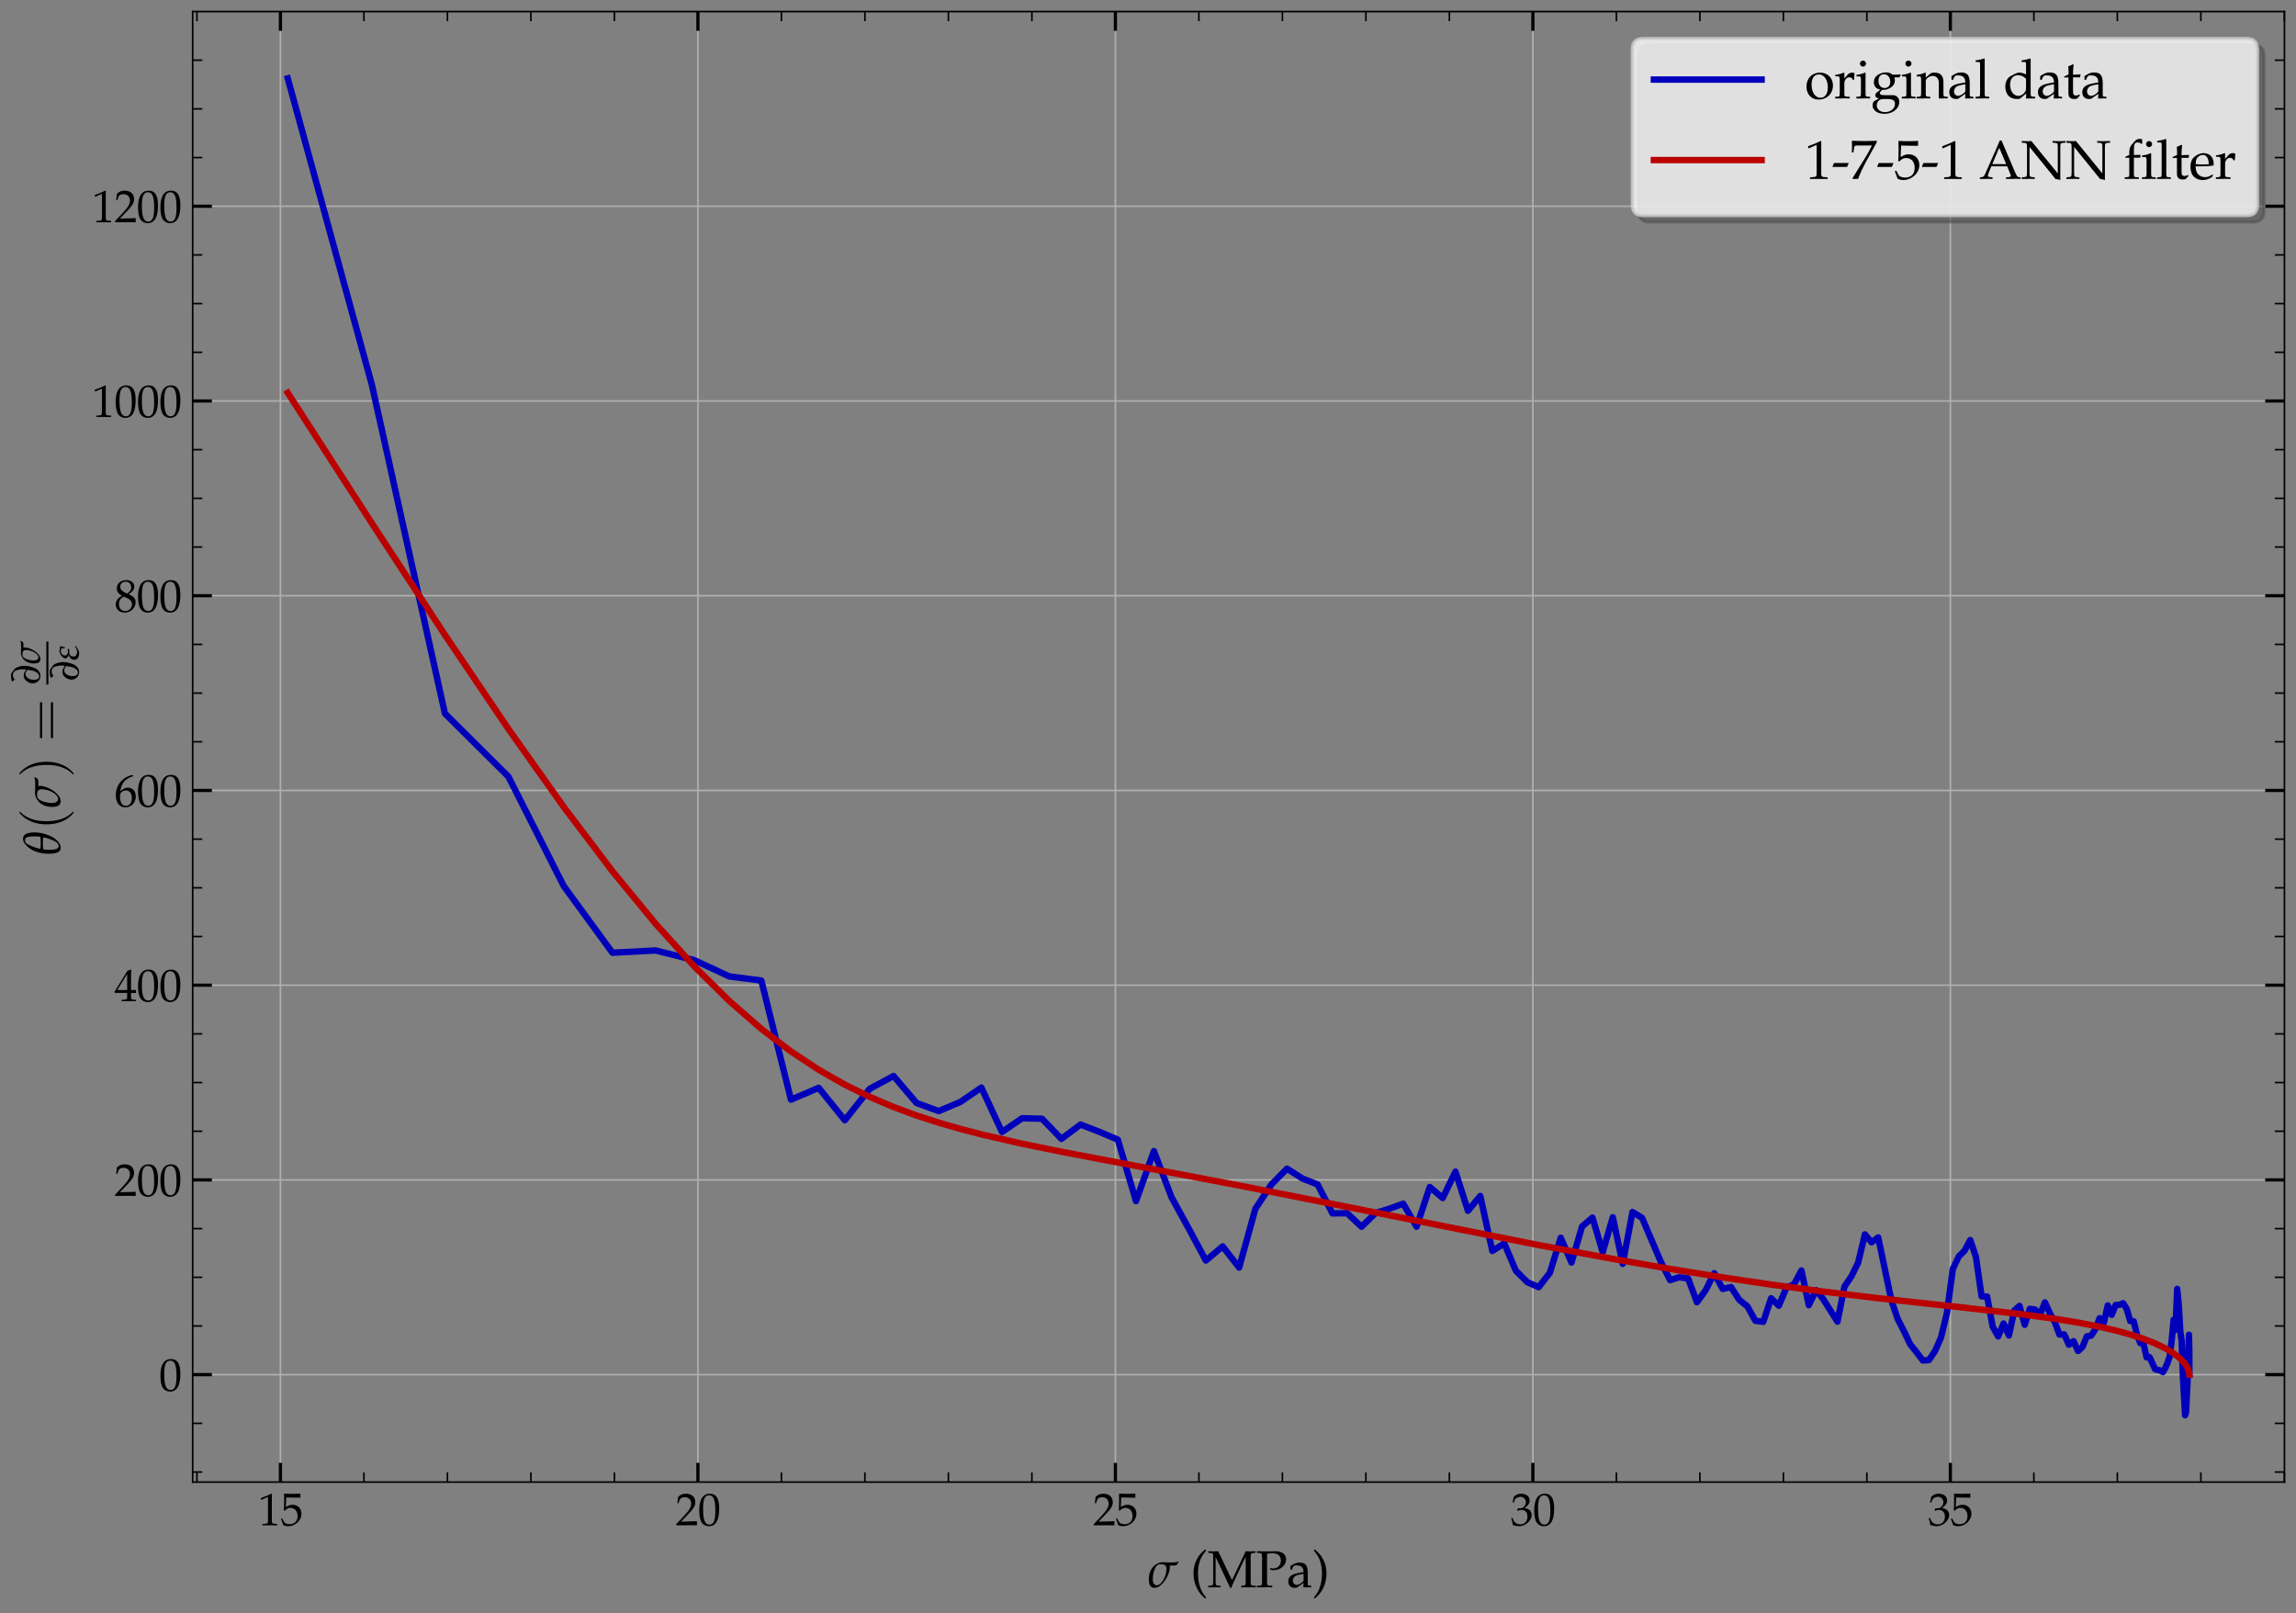 <?xml version="1.0" encoding="utf-8" standalone="no"?>
<!DOCTYPE svg PUBLIC "-//W3C//DTD SVG 1.1//EN"
  "http://www.w3.org/Graphics/SVG/1.1/DTD/svg11.dtd">
<svg xmlns:xlink="http://www.w3.org/1999/xlink" width="715.982pt" height="503.002pt" viewBox="0 0 715.982 503.002" xmlns="http://www.w3.org/2000/svg" version="1.1">
 <rect x="0" y="0" width="715.982" height="503.002" fill="#808080" stroke="none"/>
 <defs>
  <style type="text/css">*{stroke-linejoin: round; stroke-linecap: butt}</style>
 </defs>
 <g id="figure_1">
  <g id="patch_1">
   <path d="M 0 503.002 
L 715.982 503.002 
L 715.982 0 
L 0 0 
L 0 503.002 
z
" style="fill: none"/>
  </g>
  <g id="axes_1">
   <g id="patch_2">
    <path d="M 60.08 462.089 
L 712.382 462.089 
L 712.382 3.6 
L 60.08 3.6 
L 60.08 462.089 
z
" style="fill: none"/>
   </g>
   <g id="matplotlib.axis_1">
    <g id="xtick_1">
     <g id="line2d_1">
      <path d="M 87.449 462.089 
L 87.449 3.6 
" clip-path="url(#p1bf8ef18c8)" style="fill: none; stroke: #b0b0b0; stroke-width: 0.5; stroke-linecap: square"/>
     </g>
     <g id="line2d_2">
      <defs>
       <path id="mf5ab08d432" d="M 0 0 
L 0 -6 
" style="stroke: #000000"/>
      </defs>
      <g>
       <use xlink:href="#mf5ab08d432" x="87.449" y="462.089" style="stroke: #000000"/>
      </g>
     </g>
     <g id="line2d_3">
      <defs>
       <path id="m96450d3ba5" d="M 0 0 
L 0 6 
" style="stroke: #000000"/>
      </defs>
      <g>
       <use xlink:href="#m96450d3ba5" x="87.449" y="3.6" style="stroke: #000000"/>
      </g>
     </g>
     <g id="text_1">
      <!-- $\mathdefault{15}$ -->
      <g transform="translate(80.475 475.568) scale(0.14 -0.14)">
       <defs>
        <path id="URWPalladioL-Roma-31" d="M 429 3571 
L 493 3571 
L 1318 3942 
C 1325 3949 1331 3949 1338 3949 
C 1376 3949 1389 3891 1389 3737 
L 1389 633 
C 1389 300 1318 230 973 211 
L 614 192 
L 614 0 
C 1600 0 1600 0 1670 0 
C 1754 0 1894 0 2112 -7 
C 2189 6 2413 6 2675 0 
L 2675 192 
L 2342 211 
C 1990 229 1926 299 1926 628 
L 1926 4383 
L 1837 4416 
C 1421 4199 966 4009 384 3807 
L 429 3571 
z
" transform="scale(0.016)"/>
        <path id="URWPalladioL-Roma-35" d="M 813 3891 
C 1638 3865 1997 3859 2765 3859 
L 2797 3891 
C 2784 4006 2784 4057 2784 4140 
C 2784 4230 2784 4281 2797 4396 
L 2765 4428 
C 2285 4403 1997 4396 1651 4396 
C 1299 4396 1018 4403 538 4428 
L 506 4396 
C 512 4006 518 3724 518 3520 
C 518 2976 499 2360 480 2076 
L 608 2038 
C 909 2341 1082 2432 1395 2432 
C 2010 2432 2394 1992 2394 1295 
C 2394 579 1984 160 1286 160 
C 941 160 621 276 531 443 
L 237 973 
L 83 882 
C 230 514 307 308 397 25 
C 576 -71 832 -128 1107 -128 
C 1536 -128 1990 57 2342 366 
C 2733 715 2938 1153 2938 1631 
C 2938 2360 2419 2873 1690 2873 
C 1382 2873 1152 2790 755 2553 
L 813 3891 
z
" transform="scale(0.016)"/>
       </defs>
       <use xlink:href="#URWPalladioL-Roma-31" transform="scale(0.996)"/>
       <use xlink:href="#URWPalladioL-Roma-35" transform="translate(49.813 0) scale(0.996)"/>
      </g>
     </g>
    </g>
    <g id="xtick_2">
     <g id="line2d_4">
      <path d="M 217.637 462.089 
L 217.637 3.6 
" clip-path="url(#p1bf8ef18c8)" style="fill: none; stroke: #b0b0b0; stroke-width: 0.5; stroke-linecap: square"/>
     </g>
     <g id="line2d_5">
      <g>
       <use xlink:href="#mf5ab08d432" x="217.637" y="462.089" style="stroke: #000000"/>
      </g>
     </g>
     <g id="line2d_6">
      <g>
       <use xlink:href="#m96450d3ba5" x="217.637" y="3.6" style="stroke: #000000"/>
      </g>
     </g>
     <g id="text_2">
      <!-- $\mathdefault{20}$ -->
      <g transform="translate(210.663 475.568) scale(0.14 -0.14)">
       <defs>
        <path id="URWPalladioL-Roma-32" d="M 102 166 
L 102 0 
C 1299 0 1299 0 1530 0 
C 1760 19 1760 19 2995 0 
C 2982 134 2982 198 2982 287 
C 2982 370 2982 434 2995 574 
C 2259 542 1965 536 781 510 
L 1946 1741 
C 2566 2398 2758 2749 2758 3228 
C 2758 3961 2259 4416 1446 4416 
C 986 4416 672 4287 358 3967 
L 250 3100 
L 435 3100 
L 518 3394 
C 621 3763 851 3923 1280 3923 
C 1830 3923 2182 3578 2182 3036 
C 2182 2558 1914 2086 1190 1320 
L 102 166 
z
" transform="scale(0.016)"/>
        <path id="URWPalladioL-Roma-30" d="M 1683 4416 
C 691 4416 186 3628 186 2076 
C 186 1326 320 679 544 365 
C 768 51 1126 -128 1523 -128 
C 2490 -128 2976 704 2976 2345 
C 2976 3749 2560 4416 1683 4416 
z
M 1568 4191 
C 2189 4191 2438 3563 2438 2025 
C 2438 660 2195 96 1606 96 
C 986 96 723 743 723 2307 
C 723 3660 960 4191 1568 4191 
z
" transform="scale(0.016)"/>
       </defs>
       <use xlink:href="#URWPalladioL-Roma-32" transform="scale(0.996)"/>
       <use xlink:href="#URWPalladioL-Roma-30" transform="translate(49.813 0) scale(0.996)"/>
      </g>
     </g>
    </g>
    <g id="xtick_3">
     <g id="line2d_7">
      <path d="M 347.825 462.089 
L 347.825 3.6 
" clip-path="url(#p1bf8ef18c8)" style="fill: none; stroke: #b0b0b0; stroke-width: 0.5; stroke-linecap: square"/>
     </g>
     <g id="line2d_8">
      <g>
       <use xlink:href="#mf5ab08d432" x="347.825" y="462.089" style="stroke: #000000"/>
      </g>
     </g>
     <g id="line2d_9">
      <g>
       <use xlink:href="#m96450d3ba5" x="347.825" y="3.6" style="stroke: #000000"/>
      </g>
     </g>
     <g id="text_3">
      <!-- $\mathdefault{25}$ -->
      <g transform="translate(340.851 475.568) scale(0.14 -0.14)">
       <use xlink:href="#URWPalladioL-Roma-32" transform="scale(0.996)"/>
       <use xlink:href="#URWPalladioL-Roma-35" transform="translate(49.813 0) scale(0.996)"/>
      </g>
     </g>
    </g>
    <g id="xtick_4">
     <g id="line2d_10">
      <path d="M 478.012 462.089 
L 478.012 3.6 
" clip-path="url(#p1bf8ef18c8)" style="fill: none; stroke: #b0b0b0; stroke-width: 0.5; stroke-linecap: square"/>
     </g>
     <g id="line2d_11">
      <g>
       <use xlink:href="#mf5ab08d432" x="478.012" y="462.089" style="stroke: #000000"/>
      </g>
     </g>
     <g id="line2d_12">
      <g>
       <use xlink:href="#m96450d3ba5" x="478.012" y="3.6" style="stroke: #000000"/>
      </g>
     </g>
     <g id="text_4">
      <!-- $\mathdefault{30}$ -->
      <g transform="translate(471.039 475.568) scale(0.14 -0.14)">
       <defs>
        <path id="URWPalladioL-Roma-33" d="M 275 3196 
L 474 3196 
L 589 3553 
C 659 3770 1062 3987 1395 3987 
C 1811 3987 2150 3649 2150 3247 
C 2150 2769 1773 2368 1318 2368 
C 1267 2368 1197 2374 1114 2380 
L 1018 2387 
L 941 2047 
L 986 2008 
C 1229 2118 1350 2150 1523 2150 
C 2054 2150 2362 1808 2362 1222 
C 2362 565 1971 134 1376 134 
C 1082 134 819 231 627 411 
C 474 553 390 701 269 1048 
L 96 984 
C 230 591 282 359 320 38 
C 659 -77 941 -128 1178 -128 
C 1690 -128 2278 160 2630 591 
C 2848 855 2957 1139 2957 1441 
C 2957 1750 2829 2021 2598 2182 
C 2438 2297 2291 2348 1971 2406 
C 2483 2801 2675 3094 2675 3470 
C 2675 4038 2202 4416 1491 4416 
C 1056 4416 768 4294 461 3987 
L 275 3196 
z
" transform="scale(0.016)"/>
       </defs>
       <use xlink:href="#URWPalladioL-Roma-33" transform="scale(0.996)"/>
       <use xlink:href="#URWPalladioL-Roma-30" transform="translate(49.813 0) scale(0.996)"/>
      </g>
     </g>
    </g>
    <g id="xtick_5">
     <g id="line2d_13">
      <path d="M 608.2 462.089 
L 608.2 3.6 
" clip-path="url(#p1bf8ef18c8)" style="fill: none; stroke: #b0b0b0; stroke-width: 0.5; stroke-linecap: square"/>
     </g>
     <g id="line2d_14">
      <g>
       <use xlink:href="#mf5ab08d432" x="608.2" y="462.089" style="stroke: #000000"/>
      </g>
     </g>
     <g id="line2d_15">
      <g>
       <use xlink:href="#m96450d3ba5" x="608.2" y="3.6" style="stroke: #000000"/>
      </g>
     </g>
     <g id="text_5">
      <!-- $\mathdefault{35}$ -->
      <g transform="translate(601.226 475.568) scale(0.14 -0.14)">
       <use xlink:href="#URWPalladioL-Roma-33" transform="scale(0.996)"/>
       <use xlink:href="#URWPalladioL-Roma-35" transform="translate(49.813 0) scale(0.996)"/>
      </g>
     </g>
    </g>
    <g id="xtick_6">
     <g id="line2d_16">
      <defs>
       <path id="ma563f8023d" d="M 0 0 
L 0 -3 
" style="stroke: #000000; stroke-width: 0.5"/>
      </defs>
      <g>
       <use xlink:href="#ma563f8023d" x="61.412" y="462.089" style="stroke: #000000; stroke-width: 0.5"/>
      </g>
     </g>
     <g id="line2d_17">
      <defs>
       <path id="mada80cec01" d="M 0 0 
L 0 3 
" style="stroke: #000000; stroke-width: 0.5"/>
      </defs>
      <g>
       <use xlink:href="#mada80cec01" x="61.412" y="3.6" style="stroke: #000000; stroke-width: 0.5"/>
      </g>
     </g>
    </g>
    <g id="xtick_7">
     <g id="line2d_18">
      <g>
       <use xlink:href="#ma563f8023d" x="113.487" y="462.089" style="stroke: #000000; stroke-width: 0.5"/>
      </g>
     </g>
     <g id="line2d_19">
      <g>
       <use xlink:href="#mada80cec01" x="113.487" y="3.6" style="stroke: #000000; stroke-width: 0.5"/>
      </g>
     </g>
    </g>
    <g id="xtick_8">
     <g id="line2d_20">
      <g>
       <use xlink:href="#ma563f8023d" x="139.524" y="462.089" style="stroke: #000000; stroke-width: 0.5"/>
      </g>
     </g>
     <g id="line2d_21">
      <g>
       <use xlink:href="#mada80cec01" x="139.524" y="3.6" style="stroke: #000000; stroke-width: 0.5"/>
      </g>
     </g>
    </g>
    <g id="xtick_9">
     <g id="line2d_22">
      <g>
       <use xlink:href="#ma563f8023d" x="165.562" y="462.089" style="stroke: #000000; stroke-width: 0.5"/>
      </g>
     </g>
     <g id="line2d_23">
      <g>
       <use xlink:href="#mada80cec01" x="165.562" y="3.6" style="stroke: #000000; stroke-width: 0.5"/>
      </g>
     </g>
    </g>
    <g id="xtick_10">
     <g id="line2d_24">
      <g>
       <use xlink:href="#ma563f8023d" x="191.599" y="462.089" style="stroke: #000000; stroke-width: 0.5"/>
      </g>
     </g>
     <g id="line2d_25">
      <g>
       <use xlink:href="#mada80cec01" x="191.599" y="3.6" style="stroke: #000000; stroke-width: 0.5"/>
      </g>
     </g>
    </g>
    <g id="xtick_11">
     <g id="line2d_26">
      <g>
       <use xlink:href="#ma563f8023d" x="243.674" y="462.089" style="stroke: #000000; stroke-width: 0.5"/>
      </g>
     </g>
     <g id="line2d_27">
      <g>
       <use xlink:href="#mada80cec01" x="243.674" y="3.6" style="stroke: #000000; stroke-width: 0.5"/>
      </g>
     </g>
    </g>
    <g id="xtick_12">
     <g id="line2d_28">
      <g>
       <use xlink:href="#ma563f8023d" x="269.712" y="462.089" style="stroke: #000000; stroke-width: 0.5"/>
      </g>
     </g>
     <g id="line2d_29">
      <g>
       <use xlink:href="#mada80cec01" x="269.712" y="3.6" style="stroke: #000000; stroke-width: 0.5"/>
      </g>
     </g>
    </g>
    <g id="xtick_13">
     <g id="line2d_30">
      <g>
       <use xlink:href="#ma563f8023d" x="295.75" y="462.089" style="stroke: #000000; stroke-width: 0.5"/>
      </g>
     </g>
     <g id="line2d_31">
      <g>
       <use xlink:href="#mada80cec01" x="295.75" y="3.6" style="stroke: #000000; stroke-width: 0.5"/>
      </g>
     </g>
    </g>
    <g id="xtick_14">
     <g id="line2d_32">
      <g>
       <use xlink:href="#ma563f8023d" x="321.787" y="462.089" style="stroke: #000000; stroke-width: 0.5"/>
      </g>
     </g>
     <g id="line2d_33">
      <g>
       <use xlink:href="#mada80cec01" x="321.787" y="3.6" style="stroke: #000000; stroke-width: 0.5"/>
      </g>
     </g>
    </g>
    <g id="xtick_15">
     <g id="line2d_34">
      <g>
       <use xlink:href="#ma563f8023d" x="373.862" y="462.089" style="stroke: #000000; stroke-width: 0.5"/>
      </g>
     </g>
     <g id="line2d_35">
      <g>
       <use xlink:href="#mada80cec01" x="373.862" y="3.6" style="stroke: #000000; stroke-width: 0.5"/>
      </g>
     </g>
    </g>
    <g id="xtick_16">
     <g id="line2d_36">
      <g>
       <use xlink:href="#ma563f8023d" x="399.9" y="462.089" style="stroke: #000000; stroke-width: 0.5"/>
      </g>
     </g>
     <g id="line2d_37">
      <g>
       <use xlink:href="#mada80cec01" x="399.9" y="3.6" style="stroke: #000000; stroke-width: 0.5"/>
      </g>
     </g>
    </g>
    <g id="xtick_17">
     <g id="line2d_38">
      <g>
       <use xlink:href="#ma563f8023d" x="425.937" y="462.089" style="stroke: #000000; stroke-width: 0.5"/>
      </g>
     </g>
     <g id="line2d_39">
      <g>
       <use xlink:href="#mada80cec01" x="425.937" y="3.6" style="stroke: #000000; stroke-width: 0.5"/>
      </g>
     </g>
    </g>
    <g id="xtick_18">
     <g id="line2d_40">
      <g>
       <use xlink:href="#ma563f8023d" x="451.975" y="462.089" style="stroke: #000000; stroke-width: 0.5"/>
      </g>
     </g>
     <g id="line2d_41">
      <g>
       <use xlink:href="#mada80cec01" x="451.975" y="3.6" style="stroke: #000000; stroke-width: 0.5"/>
      </g>
     </g>
    </g>
    <g id="xtick_19">
     <g id="line2d_42">
      <g>
       <use xlink:href="#ma563f8023d" x="504.05" y="462.089" style="stroke: #000000; stroke-width: 0.5"/>
      </g>
     </g>
     <g id="line2d_43">
      <g>
       <use xlink:href="#mada80cec01" x="504.05" y="3.6" style="stroke: #000000; stroke-width: 0.5"/>
      </g>
     </g>
    </g>
    <g id="xtick_20">
     <g id="line2d_44">
      <g>
       <use xlink:href="#ma563f8023d" x="530.088" y="462.089" style="stroke: #000000; stroke-width: 0.5"/>
      </g>
     </g>
     <g id="line2d_45">
      <g>
       <use xlink:href="#mada80cec01" x="530.088" y="3.6" style="stroke: #000000; stroke-width: 0.5"/>
      </g>
     </g>
    </g>
    <g id="xtick_21">
     <g id="line2d_46">
      <g>
       <use xlink:href="#ma563f8023d" x="556.125" y="462.089" style="stroke: #000000; stroke-width: 0.5"/>
      </g>
     </g>
     <g id="line2d_47">
      <g>
       <use xlink:href="#mada80cec01" x="556.125" y="3.6" style="stroke: #000000; stroke-width: 0.5"/>
      </g>
     </g>
    </g>
    <g id="xtick_22">
     <g id="line2d_48">
      <g>
       <use xlink:href="#ma563f8023d" x="582.163" y="462.089" style="stroke: #000000; stroke-width: 0.5"/>
      </g>
     </g>
     <g id="line2d_49">
      <g>
       <use xlink:href="#mada80cec01" x="582.163" y="3.6" style="stroke: #000000; stroke-width: 0.5"/>
      </g>
     </g>
    </g>
    <g id="xtick_23">
     <g id="line2d_50">
      <g>
       <use xlink:href="#ma563f8023d" x="634.238" y="462.089" style="stroke: #000000; stroke-width: 0.5"/>
      </g>
     </g>
     <g id="line2d_51">
      <g>
       <use xlink:href="#mada80cec01" x="634.238" y="3.6" style="stroke: #000000; stroke-width: 0.5"/>
      </g>
     </g>
    </g>
    <g id="xtick_24">
     <g id="line2d_52">
      <g>
       <use xlink:href="#ma563f8023d" x="660.275" y="462.089" style="stroke: #000000; stroke-width: 0.5"/>
      </g>
     </g>
     <g id="line2d_53">
      <g>
       <use xlink:href="#mada80cec01" x="660.275" y="3.6" style="stroke: #000000; stroke-width: 0.5"/>
      </g>
     </g>
    </g>
    <g id="xtick_25">
     <g id="line2d_54">
      <g>
       <use xlink:href="#ma563f8023d" x="686.313" y="462.089" style="stroke: #000000; stroke-width: 0.5"/>
      </g>
     </g>
     <g id="line2d_55">
      <g>
       <use xlink:href="#mada80cec01" x="686.313" y="3.6" style="stroke: #000000; stroke-width: 0.5"/>
      </g>
     </g>
    </g>
    <g id="xtick_26">
     <g id="line2d_56">
      <g>
       <use xlink:href="#ma563f8023d" x="712.351" y="462.089" style="stroke: #000000; stroke-width: 0.5"/>
      </g>
     </g>
     <g id="line2d_57">
      <g>
       <use xlink:href="#mada80cec01" x="712.351" y="3.6" style="stroke: #000000; stroke-width: 0.5"/>
      </g>
     </g>
    </g>
    <g id="text_6">
     <!-- $\sigma$ (MPa) -->
     <g transform="translate(357.965 494.907) scale(0.16 -0.16)">
      <defs>
       <path id="PazoMath-Italic-73" d="M 3718 3148 
C 3546 3091 3251 3046 3040 3046 
C 2854 3046 2534 3046 2362 3052 
C 2163 3059 1939 3072 1786 3072 
C 1504 3072 1235 2975 954 2784 
C 410 2415 109 1767 109 973 
C 109 179 403 -64 819 -64 
C 1101 -64 1363 64 1670 351 
C 1946 611 2227 1011 2413 1412 
C 2573 1748 2688 2180 2688 2447 
C 2688 2530 2675 2606 2656 2676 
C 2867 2663 3046 2663 3187 2663 
C 3302 2663 3443 2714 3546 2752 
C 3616 2886 3642 2918 3763 3072 
L 3718 3148 
z
M 1536 2828 
C 1926 2828 2272 2765 2272 2269 
C 2272 1323 1651 256 1088 256 
C 774 256 595 548 595 967 
C 595 1723 851 2473 1158 2720 
C 1242 2790 1382 2828 1536 2828 
z
" transform="scale(0.016)"/>
       <path id="URWPalladioL-Roma-28" d="M 1926 -1242 
C 1466 -673 1299 -365 1133 211 
C 998 672 934 1158 934 1702 
C 934 2233 998 2688 1120 3104 
C 1286 3635 1459 3936 1926 4480 
L 1805 4646 
C 1139 4051 877 3699 634 3072 
C 467 2643 384 2188 384 1702 
C 384 1017 544 371 851 -205 
C 1075 -634 1280 -884 1805 -1377 
L 1926 -1242 
z
" transform="scale(0.016)"/>
       <path id="URWPalladioL-Roma-4d" d="M 4685 787 
C 4685 281 4659 236 4358 211 
L 4141 192 
L 4141 0 
C 4435 -7 4627 0 4960 0 
C 5318 19 5549 12 5926 0 
L 5926 192 
L 5619 211 
C 5325 230 5293 280 5293 782 
L 5293 3633 
C 5293 4128 5325 4185 5619 4204 
L 5888 4223 
L 5888 4416 
C 5402 4396 5402 4396 5293 4396 
C 5197 4396 5197 4396 4685 4416 
L 3008 884 
L 1318 4416 
C 806 4396 806 4396 710 4396 
C 614 4396 614 4396 102 4416 
L 102 4223 
L 384 4204 
C 678 4185 710 4128 710 3633 
L 710 782 
C 710 287 678 230 384 211 
L 102 192 
L 102 0 
C 736 0 736 0 845 0 
C 941 19 941 19 1613 0 
L 1613 192 
L 1331 211 
C 1037 230 1005 288 1005 787 
L 1005 3718 
L 2790 -64 
L 2918 -64 
C 2963 32 3002 134 3040 230 
C 3142 480 3219 659 3264 748 
L 4403 3168 
C 4493 3353 4570 3501 4685 3718 
L 4685 787 
z
" transform="scale(0.016)"/>
       <path id="URWPalladioL-Roma-50" d="M 1382 4097 
C 1606 4147 1792 4172 2010 4172 
C 2701 4172 3072 3859 3072 3263 
C 3072 2699 2682 2304 2125 2304 
C 1990 2304 1894 2316 1728 2366 
L 1792 2137 
C 1946 2105 2035 2099 2163 2099 
C 3040 2099 3712 2686 3712 3439 
C 3712 4041 3213 4416 2400 4416 
C 2368 4416 2304 4416 2221 4409 
C 1984 4403 1498 4396 1312 4396 
C 1171 4396 1171 4396 147 4416 
L 147 4223 
L 435 4204 
C 723 4185 774 4103 774 3633 
L 774 782 
C 774 280 742 230 448 211 
L 141 192 
L 141 0 
C 518 -7 742 0 1075 0 
C 1408 19 1638 12 2016 0 
L 2016 192 
L 1709 211 
C 1414 230 1382 281 1382 787 
L 1382 4097 
z
" transform="scale(0.016)"/>
       <path id="URWPalladioL-Roma-61" d="M 2074 544 
L 2042 0 
C 2458 0 2458 0 2541 0 
C 2573 19 2733 12 3014 0 
L 3014 192 
L 2765 204 
C 2611 211 2586 262 2586 576 
L 2586 1751 
C 2586 2688 2317 3027 1574 3027 
C 1299 3027 1043 2956 800 2809 
L 461 2604 
L 461 2187 
L 627 2142 
L 710 2341 
C 845 2642 909 2688 1203 2688 
C 1805 2688 2054 2450 2074 1866 
L 1440 1751 
C 570 1590 205 1289 205 730 
C 205 224 506 -64 1011 -64 
C 1126 -64 1235 -45 1280 -13 
L 2074 544 
z
M 2074 806 
C 1888 544 1485 300 1235 300 
C 979 300 755 537 755 812 
C 755 1049 883 1273 1075 1395 
C 1235 1491 1587 1580 2074 1651 
L 2074 806 
z
" transform="scale(0.016)"/>
       <path id="URWPalladioL-Roma-29" d="M 326 -1377 
C 768 -961 954 -749 1152 -436 
C 1542 185 1747 928 1747 1696 
C 1747 2188 1664 2643 1498 3072 
C 1254 3693 992 4045 326 4646 
L 205 4480 
C 672 3929 845 3629 1005 3104 
C 1133 2688 1197 2233 1197 1702 
C 1197 1158 1133 672 998 211 
C 832 -365 666 -673 205 -1242 
L 326 -1377 
z
" transform="scale(0.016)"/>
      </defs>
      <use xlink:href="#PazoMath-Italic-73" transform="scale(0.996)"/>
      <use xlink:href="#URWPalladioL-Roma-28" transform="translate(82.74 0) scale(0.996)"/>
      <use xlink:href="#URWPalladioL-Roma-4d" transform="translate(115.915 0) scale(0.996)"/>
      <use xlink:href="#URWPalladioL-Roma-50" transform="translate(210.161 0) scale(0.996)"/>
      <use xlink:href="#URWPalladioL-Roma-61" transform="translate(270.335 0) scale(0.996)"/>
      <use xlink:href="#URWPalladioL-Roma-29" transform="translate(320.148 0) scale(0.996)"/>
     </g>
    </g>
   </g>
   <g id="matplotlib.axis_2">
    <g id="ytick_1">
     <g id="line2d_58">
      <path d="M 60.08 428.59 
L 712.382 428.59 
" clip-path="url(#p1bf8ef18c8)" style="fill: none; stroke: #b0b0b0; stroke-width: 0.5; stroke-linecap: square"/>
     </g>
     <g id="line2d_59">
      <defs>
       <path id="m9aabeaf3e2" d="M 0 0 
L 6 0 
" style="stroke: #000000"/>
      </defs>
      <g>
       <use xlink:href="#m9aabeaf3e2" x="60.08" y="428.59" style="stroke: #000000"/>
      </g>
     </g>
     <g id="line2d_60">
      <defs>
       <path id="m85d2118168" d="M 0 0 
L -6 0 
" style="stroke: #000000"/>
      </defs>
      <g>
       <use xlink:href="#m85d2118168" x="712.382" y="428.59" style="stroke: #000000"/>
      </g>
     </g>
     <g id="text_7">
      <!-- $\mathdefault{0}$ -->
      <g transform="translate(49.606 433.579) scale(0.14 -0.14)">
       <use xlink:href="#URWPalladioL-Roma-30" transform="scale(0.996)"/>
      </g>
     </g>
    </g>
    <g id="ytick_2">
     <g id="line2d_61">
      <path d="M 60.08 367.875 
L 712.382 367.875 
" clip-path="url(#p1bf8ef18c8)" style="fill: none; stroke: #b0b0b0; stroke-width: 0.5; stroke-linecap: square"/>
     </g>
     <g id="line2d_62">
      <g>
       <use xlink:href="#m9aabeaf3e2" x="60.08" y="367.875" style="stroke: #000000"/>
      </g>
     </g>
     <g id="line2d_63">
      <g>
       <use xlink:href="#m85d2118168" x="712.382" y="367.875" style="stroke: #000000"/>
      </g>
     </g>
     <g id="text_8">
      <!-- $\mathdefault{200}$ -->
      <g transform="translate(35.658 372.865) scale(0.14 -0.14)">
       <use xlink:href="#URWPalladioL-Roma-32" transform="scale(0.996)"/>
       <use xlink:href="#URWPalladioL-Roma-30" transform="translate(49.813 0) scale(0.996)"/>
       <use xlink:href="#URWPalladioL-Roma-30" transform="translate(99.626 0) scale(0.996)"/>
      </g>
     </g>
    </g>
    <g id="ytick_3">
     <g id="line2d_64">
      <path d="M 60.08 307.161 
L 712.382 307.161 
" clip-path="url(#p1bf8ef18c8)" style="fill: none; stroke: #b0b0b0; stroke-width: 0.5; stroke-linecap: square"/>
     </g>
     <g id="line2d_65">
      <g>
       <use xlink:href="#m9aabeaf3e2" x="60.08" y="307.161" style="stroke: #000000"/>
      </g>
     </g>
     <g id="line2d_66">
      <g>
       <use xlink:href="#m85d2118168" x="712.382" y="307.161" style="stroke: #000000"/>
      </g>
     </g>
     <g id="text_9">
      <!-- $\mathdefault{400}$ -->
      <g transform="translate(35.658 312.151) scale(0.14 -0.14)">
       <defs>
        <path id="URWPalladioL-Roma-34" d="M 1792 1152 
L 1792 684 
C 1792 310 1722 223 1408 210 
L 1011 192 
L 1011 0 
C 1862 0 1862 0 2016 0 
C 2170 19 2170 19 3021 0 
L 3021 192 
L 2714 210 
C 2400 229 2330 310 2330 684 
L 2330 1152 
C 2707 1152 2842 1145 3021 1127 
L 3021 1580 
C 2720 1555 2598 1555 2502 1561 
L 2483 1561 
L 2330 1561 
L 2330 2445 
C 2330 3576 2342 4122 2374 4383 
L 2298 4416 
L 1824 4243 
L 13 1299 
L 83 1152 
L 1792 1152 
z
M 1792 1561 
L 416 1561 
L 1792 3798 
L 1792 1561 
z
" transform="scale(0.016)"/>
       </defs>
       <use xlink:href="#URWPalladioL-Roma-34" transform="scale(0.996)"/>
       <use xlink:href="#URWPalladioL-Roma-30" transform="translate(49.813 0) scale(0.996)"/>
       <use xlink:href="#URWPalladioL-Roma-30" transform="translate(99.626 0) scale(0.996)"/>
      </g>
     </g>
    </g>
    <g id="ytick_4">
     <g id="line2d_67">
      <path d="M 60.08 246.447 
L 712.382 246.447 
" clip-path="url(#p1bf8ef18c8)" style="fill: none; stroke: #b0b0b0; stroke-width: 0.5; stroke-linecap: square"/>
     </g>
     <g id="line2d_68">
      <g>
       <use xlink:href="#m9aabeaf3e2" x="60.08" y="246.447" style="stroke: #000000"/>
      </g>
     </g>
     <g id="line2d_69">
      <g>
       <use xlink:href="#m85d2118168" x="712.382" y="246.447" style="stroke: #000000"/>
      </g>
     </g>
     <g id="text_10">
      <!-- $\mathdefault{600}$ -->
      <g transform="translate(35.658 251.437) scale(0.14 -0.14)">
       <defs>
        <path id="URWPalladioL-Roma-36" d="M 2662 4287 
L 2426 4396 
C 1811 4193 1549 4066 1222 3788 
C 563 3237 205 2463 205 1585 
C 205 526 717 -128 1542 -128 
C 2374 -128 2995 532 2995 1405 
C 2995 2143 2554 2624 1875 2624 
C 1555 2624 1363 2540 986 2239 
C 915 2182 909 2175 838 2124 
C 973 3275 1510 3895 2662 4237 
L 2662 4287 
z
M 1632 2239 
C 2118 2239 2445 1816 2445 1180 
C 2445 513 2118 83 1626 83 
C 1082 83 787 551 787 1411 
C 787 1636 813 1758 883 1867 
C 1024 2085 1325 2239 1632 2239 
z
" transform="scale(0.016)"/>
       </defs>
       <use xlink:href="#URWPalladioL-Roma-36" transform="scale(0.996)"/>
       <use xlink:href="#URWPalladioL-Roma-30" transform="translate(49.813 0) scale(0.996)"/>
       <use xlink:href="#URWPalladioL-Roma-30" transform="translate(99.626 0) scale(0.996)"/>
      </g>
     </g>
    </g>
    <g id="ytick_5">
     <g id="line2d_70">
      <path d="M 60.08 185.733 
L 712.382 185.733 
" clip-path="url(#p1bf8ef18c8)" style="fill: none; stroke: #b0b0b0; stroke-width: 0.5; stroke-linecap: square"/>
     </g>
     <g id="line2d_71">
      <g>
       <use xlink:href="#m9aabeaf3e2" x="60.08" y="185.733" style="stroke: #000000"/>
      </g>
     </g>
     <g id="line2d_72">
      <g>
       <use xlink:href="#m85d2118168" x="712.382" y="185.733" style="stroke: #000000"/>
      </g>
     </g>
     <g id="text_11">
      <!-- $\mathdefault{800}$ -->
      <g transform="translate(35.658 190.723) scale(0.14 -0.14)">
       <defs>
        <path id="URWPalladioL-Roma-38" d="M 1075 2211 
C 813 2089 704 2019 563 1884 
C 320 1640 192 1352 192 1019 
C 192 358 723 -128 1446 -128 
C 2278 -128 2970 525 2970 1320 
C 2970 1833 2733 2108 2003 2442 
C 2586 2839 2790 3108 2790 3493 
C 2790 4044 2336 4416 1658 4416 
C 896 4416 339 3929 339 3256 
C 339 2820 512 2576 1075 2211 
z
M 1818 1890 
C 2221 1711 2464 1397 2464 1051 
C 2464 512 2061 89 1542 89 
C 998 89 646 474 646 1070 
C 646 1538 832 1833 1306 2121 
L 1818 1890 
z
M 1427 2711 
C 1024 2910 819 3166 819 3486 
C 819 3910 1126 4198 1581 4198 
C 2048 4198 2355 3890 2355 3422 
C 2355 3057 2195 2807 1779 2538 
L 1427 2711 
z
" transform="scale(0.016)"/>
       </defs>
       <use xlink:href="#URWPalladioL-Roma-38" transform="scale(0.996)"/>
       <use xlink:href="#URWPalladioL-Roma-30" transform="translate(49.813 0) scale(0.996)"/>
       <use xlink:href="#URWPalladioL-Roma-30" transform="translate(99.626 0) scale(0.996)"/>
      </g>
     </g>
    </g>
    <g id="ytick_6">
     <g id="line2d_73">
      <path d="M 60.08 125.019 
L 712.382 125.019 
" clip-path="url(#p1bf8ef18c8)" style="fill: none; stroke: #b0b0b0; stroke-width: 0.5; stroke-linecap: square"/>
     </g>
     <g id="line2d_74">
      <g>
       <use xlink:href="#m9aabeaf3e2" x="60.08" y="125.019" style="stroke: #000000"/>
      </g>
     </g>
     <g id="line2d_75">
      <g>
       <use xlink:href="#m85d2118168" x="712.382" y="125.019" style="stroke: #000000"/>
      </g>
     </g>
     <g id="text_12">
      <!-- $\mathdefault{1000}$ -->
      <g transform="translate(28.684 130.009) scale(0.14 -0.14)">
       <use xlink:href="#URWPalladioL-Roma-31" transform="scale(0.996)"/>
       <use xlink:href="#URWPalladioL-Roma-30" transform="translate(49.813 0) scale(0.996)"/>
       <use xlink:href="#URWPalladioL-Roma-30" transform="translate(99.626 0) scale(0.996)"/>
       <use xlink:href="#URWPalladioL-Roma-30" transform="translate(149.44 0) scale(0.996)"/>
      </g>
     </g>
    </g>
    <g id="ytick_7">
     <g id="line2d_76">
      <path d="M 60.08 64.305 
L 712.382 64.305 
" clip-path="url(#p1bf8ef18c8)" style="fill: none; stroke: #b0b0b0; stroke-width: 0.5; stroke-linecap: square"/>
     </g>
     <g id="line2d_77">
      <g>
       <use xlink:href="#m9aabeaf3e2" x="60.08" y="64.305" style="stroke: #000000"/>
      </g>
     </g>
     <g id="line2d_78">
      <g>
       <use xlink:href="#m85d2118168" x="712.382" y="64.305" style="stroke: #000000"/>
      </g>
     </g>
     <g id="text_13">
      <!-- $\mathdefault{1200}$ -->
      <g transform="translate(28.684 69.295) scale(0.14 -0.14)">
       <use xlink:href="#URWPalladioL-Roma-31" transform="scale(0.996)"/>
       <use xlink:href="#URWPalladioL-Roma-32" transform="translate(49.813 0) scale(0.996)"/>
       <use xlink:href="#URWPalladioL-Roma-30" transform="translate(99.626 0) scale(0.996)"/>
       <use xlink:href="#URWPalladioL-Roma-30" transform="translate(149.44 0) scale(0.996)"/>
      </g>
     </g>
    </g>
    <g id="ytick_8">
     <g id="line2d_79">
      <defs>
       <path id="m86345de0f6" d="M 0 0 
L 3 0 
" style="stroke: #000000; stroke-width: 0.5"/>
      </defs>
      <g>
       <use xlink:href="#m86345de0f6" x="60.08" y="458.947" style="stroke: #000000; stroke-width: 0.5"/>
      </g>
     </g>
     <g id="line2d_80">
      <defs>
       <path id="m96d18fe0d3" d="M 0 0 
L -3 0 
" style="stroke: #000000; stroke-width: 0.5"/>
      </defs>
      <g>
       <use xlink:href="#m96d18fe0d3" x="712.382" y="458.947" style="stroke: #000000; stroke-width: 0.5"/>
      </g>
     </g>
    </g>
    <g id="ytick_9">
     <g id="line2d_81">
      <g>
       <use xlink:href="#m86345de0f6" x="60.08" y="443.768" style="stroke: #000000; stroke-width: 0.5"/>
      </g>
     </g>
     <g id="line2d_82">
      <g>
       <use xlink:href="#m96d18fe0d3" x="712.382" y="443.768" style="stroke: #000000; stroke-width: 0.5"/>
      </g>
     </g>
    </g>
    <g id="ytick_10">
     <g id="line2d_83">
      <g>
       <use xlink:href="#m86345de0f6" x="60.08" y="413.411" style="stroke: #000000; stroke-width: 0.5"/>
      </g>
     </g>
     <g id="line2d_84">
      <g>
       <use xlink:href="#m96d18fe0d3" x="712.382" y="413.411" style="stroke: #000000; stroke-width: 0.5"/>
      </g>
     </g>
    </g>
    <g id="ytick_11">
     <g id="line2d_85">
      <g>
       <use xlink:href="#m86345de0f6" x="60.08" y="398.232" style="stroke: #000000; stroke-width: 0.5"/>
      </g>
     </g>
     <g id="line2d_86">
      <g>
       <use xlink:href="#m96d18fe0d3" x="712.382" y="398.232" style="stroke: #000000; stroke-width: 0.5"/>
      </g>
     </g>
    </g>
    <g id="ytick_12">
     <g id="line2d_87">
      <g>
       <use xlink:href="#m86345de0f6" x="60.08" y="383.054" style="stroke: #000000; stroke-width: 0.5"/>
      </g>
     </g>
     <g id="line2d_88">
      <g>
       <use xlink:href="#m96d18fe0d3" x="712.382" y="383.054" style="stroke: #000000; stroke-width: 0.5"/>
      </g>
     </g>
    </g>
    <g id="ytick_13">
     <g id="line2d_89">
      <g>
       <use xlink:href="#m86345de0f6" x="60.08" y="352.697" style="stroke: #000000; stroke-width: 0.5"/>
      </g>
     </g>
     <g id="line2d_90">
      <g>
       <use xlink:href="#m96d18fe0d3" x="712.382" y="352.697" style="stroke: #000000; stroke-width: 0.5"/>
      </g>
     </g>
    </g>
    <g id="ytick_14">
     <g id="line2d_91">
      <g>
       <use xlink:href="#m86345de0f6" x="60.08" y="337.518" style="stroke: #000000; stroke-width: 0.5"/>
      </g>
     </g>
     <g id="line2d_92">
      <g>
       <use xlink:href="#m96d18fe0d3" x="712.382" y="337.518" style="stroke: #000000; stroke-width: 0.5"/>
      </g>
     </g>
    </g>
    <g id="ytick_15">
     <g id="line2d_93">
      <g>
       <use xlink:href="#m86345de0f6" x="60.08" y="322.34" style="stroke: #000000; stroke-width: 0.5"/>
      </g>
     </g>
     <g id="line2d_94">
      <g>
       <use xlink:href="#m96d18fe0d3" x="712.382" y="322.34" style="stroke: #000000; stroke-width: 0.5"/>
      </g>
     </g>
    </g>
    <g id="ytick_16">
     <g id="line2d_95">
      <g>
       <use xlink:href="#m86345de0f6" x="60.08" y="291.983" style="stroke: #000000; stroke-width: 0.5"/>
      </g>
     </g>
     <g id="line2d_96">
      <g>
       <use xlink:href="#m96d18fe0d3" x="712.382" y="291.983" style="stroke: #000000; stroke-width: 0.5"/>
      </g>
     </g>
    </g>
    <g id="ytick_17">
     <g id="line2d_97">
      <g>
       <use xlink:href="#m86345de0f6" x="60.08" y="276.804" style="stroke: #000000; stroke-width: 0.5"/>
      </g>
     </g>
     <g id="line2d_98">
      <g>
       <use xlink:href="#m96d18fe0d3" x="712.382" y="276.804" style="stroke: #000000; stroke-width: 0.5"/>
      </g>
     </g>
    </g>
    <g id="ytick_18">
     <g id="line2d_99">
      <g>
       <use xlink:href="#m86345de0f6" x="60.08" y="261.626" style="stroke: #000000; stroke-width: 0.5"/>
      </g>
     </g>
     <g id="line2d_100">
      <g>
       <use xlink:href="#m96d18fe0d3" x="712.382" y="261.626" style="stroke: #000000; stroke-width: 0.5"/>
      </g>
     </g>
    </g>
    <g id="ytick_19">
     <g id="line2d_101">
      <g>
       <use xlink:href="#m86345de0f6" x="60.08" y="231.269" style="stroke: #000000; stroke-width: 0.5"/>
      </g>
     </g>
     <g id="line2d_102">
      <g>
       <use xlink:href="#m96d18fe0d3" x="712.382" y="231.269" style="stroke: #000000; stroke-width: 0.5"/>
      </g>
     </g>
    </g>
    <g id="ytick_20">
     <g id="line2d_103">
      <g>
       <use xlink:href="#m86345de0f6" x="60.08" y="216.09" style="stroke: #000000; stroke-width: 0.5"/>
      </g>
     </g>
     <g id="line2d_104">
      <g>
       <use xlink:href="#m96d18fe0d3" x="712.382" y="216.09" style="stroke: #000000; stroke-width: 0.5"/>
      </g>
     </g>
    </g>
    <g id="ytick_21">
     <g id="line2d_105">
      <g>
       <use xlink:href="#m86345de0f6" x="60.08" y="200.912" style="stroke: #000000; stroke-width: 0.5"/>
      </g>
     </g>
     <g id="line2d_106">
      <g>
       <use xlink:href="#m96d18fe0d3" x="712.382" y="200.912" style="stroke: #000000; stroke-width: 0.5"/>
      </g>
     </g>
    </g>
    <g id="ytick_22">
     <g id="line2d_107">
      <g>
       <use xlink:href="#m86345de0f6" x="60.08" y="170.555" style="stroke: #000000; stroke-width: 0.5"/>
      </g>
     </g>
     <g id="line2d_108">
      <g>
       <use xlink:href="#m96d18fe0d3" x="712.382" y="170.555" style="stroke: #000000; stroke-width: 0.5"/>
      </g>
     </g>
    </g>
    <g id="ytick_23">
     <g id="line2d_109">
      <g>
       <use xlink:href="#m86345de0f6" x="60.08" y="155.376" style="stroke: #000000; stroke-width: 0.5"/>
      </g>
     </g>
     <g id="line2d_110">
      <g>
       <use xlink:href="#m96d18fe0d3" x="712.382" y="155.376" style="stroke: #000000; stroke-width: 0.5"/>
      </g>
     </g>
    </g>
    <g id="ytick_24">
     <g id="line2d_111">
      <g>
       <use xlink:href="#m86345de0f6" x="60.08" y="140.198" style="stroke: #000000; stroke-width: 0.5"/>
      </g>
     </g>
     <g id="line2d_112">
      <g>
       <use xlink:href="#m96d18fe0d3" x="712.382" y="140.198" style="stroke: #000000; stroke-width: 0.5"/>
      </g>
     </g>
    </g>
    <g id="ytick_25">
     <g id="line2d_113">
      <g>
       <use xlink:href="#m86345de0f6" x="60.08" y="109.841" style="stroke: #000000; stroke-width: 0.5"/>
      </g>
     </g>
     <g id="line2d_114">
      <g>
       <use xlink:href="#m96d18fe0d3" x="712.382" y="109.841" style="stroke: #000000; stroke-width: 0.5"/>
      </g>
     </g>
    </g>
    <g id="ytick_26">
     <g id="line2d_115">
      <g>
       <use xlink:href="#m86345de0f6" x="60.08" y="94.662" style="stroke: #000000; stroke-width: 0.5"/>
      </g>
     </g>
     <g id="line2d_116">
      <g>
       <use xlink:href="#m96d18fe0d3" x="712.382" y="94.662" style="stroke: #000000; stroke-width: 0.5"/>
      </g>
     </g>
    </g>
    <g id="ytick_27">
     <g id="line2d_117">
      <g>
       <use xlink:href="#m86345de0f6" x="60.08" y="79.484" style="stroke: #000000; stroke-width: 0.5"/>
      </g>
     </g>
     <g id="line2d_118">
      <g>
       <use xlink:href="#m96d18fe0d3" x="712.382" y="79.484" style="stroke: #000000; stroke-width: 0.5"/>
      </g>
     </g>
    </g>
    <g id="ytick_28">
     <g id="line2d_119">
      <g>
       <use xlink:href="#m86345de0f6" x="60.08" y="49.127" style="stroke: #000000; stroke-width: 0.5"/>
      </g>
     </g>
     <g id="line2d_120">
      <g>
       <use xlink:href="#m96d18fe0d3" x="712.382" y="49.127" style="stroke: #000000; stroke-width: 0.5"/>
      </g>
     </g>
    </g>
    <g id="ytick_29">
     <g id="line2d_121">
      <g>
       <use xlink:href="#m86345de0f6" x="60.08" y="33.948" style="stroke: #000000; stroke-width: 0.5"/>
      </g>
     </g>
     <g id="line2d_122">
      <g>
       <use xlink:href="#m96d18fe0d3" x="712.382" y="33.948" style="stroke: #000000; stroke-width: 0.5"/>
      </g>
     </g>
    </g>
    <g id="ytick_30">
     <g id="line2d_123">
      <g>
       <use xlink:href="#m86345de0f6" x="60.08" y="18.77" style="stroke: #000000; stroke-width: 0.5"/>
      </g>
     </g>
     <g id="line2d_124">
      <g>
       <use xlink:href="#m96d18fe0d3" x="712.382" y="18.77" style="stroke: #000000; stroke-width: 0.5"/>
      </g>
     </g>
    </g>
    <g id="text_14">
     <!-- $\theta(\sigma)=\frac{\partial \sigma}{\partial \varepsilon}$ -->
     <g transform="translate(18.76 266.66) rotate(-90) scale(0.16 -0.16)">
      <defs>
       <path id="PazoMath-Italic-71" d="M 2029 4544 
C 1754 4544 1472 4409 1178 4122 
C 608 3580 186 2616 186 1442 
C 186 427 390 -64 928 -64 
C 1267 -64 1664 172 1965 555 
C 2400 1110 2797 2163 2797 3127 
C 2797 4013 2554 4544 2029 4544 
z
M 1478 2112 
C 1914 2112 2093 2092 2202 2041 
C 2061 1397 1824 823 1619 491 
C 1491 294 1318 179 1126 179 
C 742 179 672 670 672 1429 
C 672 1627 685 1831 717 2035 
C 851 2092 1024 2112 1478 2112 
z
M 1869 4300 
C 2272 4300 2310 3777 2310 2986 
C 2310 2808 2298 2623 2272 2444 
C 2144 2399 1946 2380 1523 2380 
C 1088 2380 902 2399 787 2444 
C 954 3197 1248 3886 1478 4154 
C 1568 4249 1715 4300 1869 4300 
z
" transform="scale(0.016)"/>
       <path id="CMR10-28" d="M 2118 -1536 
C 2118 -1517 2118 -1504 2010 -1396 
C 1210 -589 1005 620 1005 1600 
C 1005 2713 1248 3827 2035 4627 
C 2118 4704 2118 4716 2118 4736 
C 2118 4780 2093 4800 2054 4800 
C 1990 4800 1414 4365 1037 3552 
C 710 2848 634 2137 634 1600 
C 634 1100 704 326 1056 -397 
C 1440 -1184 1990 -1600 2054 -1600 
C 2093 -1600 2118 -1581 2118 -1536 
z
" transform="scale(0.016)"/>
       <path id="CMR10-29" d="M 1850 1600 
C 1850 2099 1779 2873 1427 3597 
C 1043 4384 493 4800 429 4800 
C 390 4800 365 4774 365 4736 
C 365 4716 365 4704 486 4589 
C 1114 3955 1478 2937 1478 1600 
C 1478 505 1242 -621 448 -1428 
C 365 -1504 365 -1517 365 -1536 
C 365 -1575 390 -1600 429 -1600 
C 493 -1600 1069 -1165 1446 -352 
C 1773 352 1850 1062 1850 1600 
z
" transform="scale(0.016)"/>
       <path id="CMR10-3d" d="M 4397 2111 
C 4493 2111 4614 2111 4614 2239 
C 4614 2368 4493 2368 4403 2368 
L 570 2368 
C 480 2368 358 2368 358 2239 
C 358 2111 480 2111 576 2111 
L 4397 2111 
z
M 4403 832 
C 4493 832 4614 832 4614 960 
C 4614 1088 4493 1088 4397 1088 
L 576 1088 
C 480 1088 358 1088 358 960 
C 358 832 480 832 570 832 
L 4403 832 
z
" transform="scale(0.016)"/>
       <path id="PazoMath-Italic-b6" d="M 2285 3494 
L 2368 3033 
C 2374 2931 2374 2828 2374 2713 
C 2374 2527 2362 2508 2330 2202 
C 1920 2521 1690 2624 1363 2624 
C 1050 2624 787 2508 557 2259 
C 275 1967 109 1566 109 1171 
C 109 484 646 -64 1312 -64 
C 1734 -64 2093 128 2362 490 
C 2675 917 2938 1782 2938 2566 
C 2938 2854 2880 3078 2810 3321 
C 2797 3366 2643 3872 2502 4012 
C 2394 4121 2080 4371 1888 4492 
C 1798 4556 1722 4607 1677 4627 
C 1626 4652 1523 4672 1453 4672 
C 1306 4672 538 4639 384 4473 
C 467 4371 576 4256 672 4102 
L 749 4064 
C 883 4268 1210 4371 1459 4371 
C 1555 4371 1683 4326 1722 4307 
C 2016 4217 2182 4044 2285 3494 
z
M 2291 1986 
C 2189 1279 2125 1006 1958 681 
C 1792 344 1517 134 1235 134 
C 883 134 672 465 672 1012 
C 672 1744 1101 2335 1619 2335 
C 1805 2335 1978 2259 2195 2081 
C 2246 2043 2291 1998 2291 1986 
z
" transform="scale(0.016)"/>
       <path id="PazoMath-Italic-23" d="M 1971 2663 
L 1952 2243 
L 2131 2243 
C 2163 2529 2221 2695 2304 2924 
C 2093 3040 1779 3104 1562 3104 
C 1274 3104 1037 2988 774 2803 
C 582 2669 326 2389 326 2154 
C 326 1893 531 1721 890 1651 
C 742 1606 576 1497 365 1323 
C 154 1156 96 905 96 725 
C 96 500 173 371 262 256 
C 454 12 800 -64 1146 -64 
C 1466 -64 1824 102 2330 500 
L 2253 609 
C 1914 365 1606 256 1376 256 
C 1062 256 627 397 627 809 
C 627 1207 768 1535 1389 1535 
C 1549 1535 1683 1523 1792 1490 
C 1792 1529 1824 1683 1843 1728 
L 1830 1791 
C 1696 1747 1568 1728 1440 1728 
C 1050 1728 787 1899 787 2237 
C 787 2593 1146 2880 1510 2880 
C 1645 2880 1741 2854 1843 2809 
C 1939 2771 1965 2676 1971 2663 
z
" transform="scale(0.016)"/>
      </defs>
      <use xlink:href="#PazoMath-Italic-71" transform="scale(0.996)"/>
      <use xlink:href="#CMR10-28" transform="translate(49.714 0) scale(1.038)"/>
      <use xlink:href="#PazoMath-Italic-73" transform="translate(92.453 0) scale(0.996)"/>
      <use xlink:href="#CMR10-29" transform="translate(151.532 0) scale(1.038)"/>
      <use xlink:href="#CMR10-3d" transform="translate(221.945 0) scale(1.038)"/>
      <use xlink:href="#PazoMath-Italic-b6" transform="translate(333.703 39.253) scale(0.757)"/>
      <use xlink:href="#PazoMath-Italic-73" transform="translate(372.469 39.253) scale(0.757)"/>
      <use xlink:href="#PazoMath-Italic-b6" transform="translate(340.971 -36.192) scale(0.757)"/>
      <use xlink:href="#PazoMath-Italic-23" transform="translate(379.738 -36.192) scale(0.757)"/>
      <path d="M 332.756 22.914 
L 416.422 22.914 
L 416.422 26.899 
L 332.756 26.899 
L 332.756 22.914 
z
"/>
     </g>
    </g>
   </g>
   <g id="line2d_125">
    <path d="M 89.73 24.44 
L 115.987 120.065 
L 138.752 222.471 
L 158.533 242.122 
L 175.801 276.264 
L 190.982 297.046 
L 204.443 296.339 
L 216.501 299.357 
L 227.419 304.432 
L 237.412 305.707 
L 246.659 342.855 
L 255.302 339.17 
L 263.455 349.267 
L 271.21 339.476 
L 278.638 335.472 
L 285.795 343.875 
L 292.725 346.422 
L 299.463 343.581 
L 306.034 339.094 
L 312.459 352.931 
L 318.754 348.644 
L 324.929 348.799 
L 330.993 355.08 
L 336.953 350.608 
L 342.815 352.885 
L 348.58 355.311 
L 354.252 374.475 
L 359.834 358.89 
L 365.325 373.282 
L 370.729 383.103 
L 376.044 393.014 
L 381.274 388.609 
L 386.417 395.209 
L 391.475 376.888 
L 396.448 369.324 
L 401.338 364.369 
L 406.146 367.447 
L 410.871 369.29 
L 415.515 378.318 
L 420.08 378.258 
L 424.566 382.477 
L 428.974 378.191 
L 433.306 376.855 
L 437.563 375.277 
L 441.746 382.465 
L 445.857 370.092 
L 449.897 373.525 
L 453.867 365.292 
L 457.769 377.508 
L 461.604 372.878 
L 465.373 390.024 
L 469.079 387.677 
L 472.722 396.223 
L 476.305 399.772 
L 479.827 401.323 
L 483.291 396.854 
L 486.699 385.901 
L 490.051 393.649 
L 493.349 382.398 
L 496.594 379.636 
L 499.788 390.406 
L 502.932 379.517 
L 506.026 394.058 
L 509.074 377.881 
L 512.075 379.739 
L 517.943 393.485 
L 520.812 399.125 
L 523.64 398.22 
L 526.427 398.606 
L 529.175 406.022 
L 531.885 402.27 
L 534.557 396.964 
L 537.193 401.866 
L 539.794 401.296 
L 542.36 405.257 
L 544.894 407.285 
L 547.394 411.784 
L 549.863 412.127 
L 552.302 404.781 
L 554.71 407.091 
L 557.089 401.45 
L 559.441 400.439 
L 561.764 396.108 
L 564.061 406.942 
L 566.332 402.231 
L 568.577 405.075 
L 572.994 412.072 
L 575.167 401.159 
L 577.317 397.981 
L 579.445 393.67 
L 581.551 384.857 
L 583.635 387.343 
L 585.699 385.801 
L 589.766 405.275 
L 591.77 411.219 
L 593.754 415.09 
L 595.72 419.218 
L 597.667 421.583 
L 599.596 424.17 
L 601.507 424.066 
L 603.4 421.264 
L 605.276 417.017 
L 607.135 409.337 
L 608.976 395.625 
L 610.801 391.769 
L 612.608 389.969 
L 614.399 386.621 
L 616.173 391.867 
L 617.931 404.164 
L 619.671 404.264 
L 621.395 413.605 
L 623.103 416.677 
L 624.793 412.646 
L 626.467 416.368 
L 628.123 408.627 
L 629.763 407.167 
L 631.385 413.047 
L 632.989 408.08 
L 634.576 408.284 
L 636.145 409.874 
L 637.696 406.056 
L 639.228 409.446 
L 640.741 412.142 
L 642.235 416.107 
L 643.71 416.052 
L 645.165 419.27 
L 646.599 418.156 
L 648.013 421.207 
L 649.406 419.971 
L 650.777 416.632 
L 652.126 416.41 
L 653.452 414.367 
L 654.756 410.979 
L 656.036 412.476 
L 657.293 407 
L 658.525 409.941 
L 659.732 406.884 
L 660.913 406.814 
L 662.068 406.32 
L 663.197 408.12 
L 664.299 411.887 
L 665.373 411.969 
L 666.419 416.243 
L 667.436 418.772 
L 668.424 418.839 
L 669.383 423.201 
L 670.311 423.137 
L 672.074 426.917 
L 673.712 427.305 
L 674.482 427.809 
L 675.219 426.522 
L 675.923 424.913 
L 676.594 422.892 
L 677.23 417.873 
L 677.833 411.432 
L 678.401 414.628 
L 678.934 401.857 
L 679.433 406.969 
L 679.896 415.093 
L 680.324 418.047 
L 680.717 429.209 
L 681.398 441.248 
L 681.685 440.365 
L 682.154 431.012 
L 682.597 416.146 
L 682.72 421.289 
L 682.732 428.59 
L 682.732 428.59 
" clip-path="url(#p1bf8ef18c8)" style="fill: none; stroke: #0000bb; stroke-width: 2; stroke-linecap: square"/>
   </g>
   <g id="line2d_126">
    <path d="M 89.73 122.463 
L 115.987 163.17 
L 138.752 197.969 
L 158.533 227.257 
L 175.801 251.601 
L 190.982 271.638 
L 204.443 288.007 
L 216.501 301.307 
L 227.419 312.076 
L 237.412 320.782 
L 246.659 327.822 
L 255.302 333.53 
L 263.455 338.178 
L 271.21 341.99 
L 278.638 345.145 
L 285.795 347.788 
L 292.725 350.034 
L 299.463 351.974 
L 306.034 353.679 
L 318.754 356.596 
L 330.993 359.098 
L 354.252 363.517 
L 386.417 369.618 
L 415.515 375.371 
L 479.827 388.2 
L 502.932 392.506 
L 520.812 395.621 
L 537.193 398.267 
L 552.302 400.509 
L 568.577 402.7 
L 585.699 404.767 
L 610.801 407.515 
L 629.763 409.678 
L 640.741 411.17 
L 648.013 412.352 
L 654.756 413.663 
L 659.732 414.816 
L 664.299 416.067 
L 668.424 417.416 
L 672.074 418.858 
L 675.219 420.381 
L 677.23 421.566 
L 678.934 422.778 
L 680.324 424.007 
L 681.398 425.24 
L 682.154 426.466 
L 682.597 427.672 
L 682.732 428.59 
L 682.732 428.59 
" clip-path="url(#p1bf8ef18c8)" style="fill: none; stroke: #bb0000; stroke-width: 2; stroke-linecap: square"/>
   </g>
   <g id="patch_3">
    <path d="M 60.08 462.089 
L 60.08 3.6 
" style="fill: none; stroke: #000000; stroke-width: 0.5; stroke-linejoin: miter; stroke-linecap: square"/>
   </g>
   <g id="patch_4">
    <path d="M 712.382 462.089 
L 712.382 3.6 
" style="fill: none; stroke: #000000; stroke-width: 0.5; stroke-linejoin: miter; stroke-linecap: square"/>
   </g>
   <g id="patch_5">
    <path d="M 60.08 462.089 
L 712.382 462.089 
" style="fill: none; stroke: #000000; stroke-width: 0.5; stroke-linejoin: miter; stroke-linecap: square"/>
   </g>
   <g id="patch_6">
    <path d="M 60.08 3.6 
L 712.382 3.6 
" style="fill: none; stroke: #000000; stroke-width: 0.5; stroke-linejoin: miter; stroke-linecap: square"/>
   </g>
   <g id="legend_1">
    <g id="patch_7">
     <path d="M 514.379 69.23 
L 702.622 69.23 
Q 705.982 69.23 705.982 65.87 
L 705.982 17.36 
Q 705.982 14 702.622 14 
L 514.379 14 
Q 511.019 14 511.019 17.36 
L 511.019 65.87 
Q 511.019 69.23 514.379 69.23 
z
" style="fill: #4c4c4c; opacity: 0.5; stroke: #4c4c4c; stroke-linejoin: miter"/>
    </g>
    <g id="patch_8">
     <path d="M 512.379 67.23 
L 700.622 67.23 
Q 703.982 67.23 703.982 63.87 
L 703.982 15.36 
Q 703.982 12 700.622 12 
L 512.379 12 
Q 509.019 12 509.019 15.36 
L 509.019 63.87 
Q 509.019 67.23 512.379 67.23 
z
" style="fill: #ffffff; opacity: 0.8; stroke: #cccccc; stroke-linejoin: miter"/>
    </g>
    <g id="line2d_127">
     <path d="M 515.739 24.815 
L 532.539 24.815 
L 549.339 24.815 
" style="fill: none; stroke: #0000bb; stroke-width: 2; stroke-linecap: square"/>
    </g>
    <g id="text_15">
     <!-- original data -->
     <g transform="translate(562.779 30.695) scale(0.168 -0.168)">
      <defs>
       <path id="URWPalladioL-Roma-6f" d="M 1786 3008 
C 851 3008 205 2347 205 1391 
C 205 487 774 -128 1600 -128 
C 2586 -128 3290 557 3290 1520 
C 3290 2386 2662 3008 1786 3008 
z
M 1670 2796 
C 2259 2796 2694 2155 2694 1282 
C 2694 545 2368 83 1850 83 
C 1222 83 800 699 800 1609 
C 800 2379 1107 2796 1670 2796 
z
" transform="scale(0.016)"/>
       <path id="URWPalladioL-Roma-72" d="M 147 2579 
L 384 2579 
C 640 2579 666 2534 666 2112 
L 666 672 
C 666 268 646 224 429 211 
L 134 192 
L 134 0 
C 595 -7 762 0 922 0 
C 1050 19 1050 19 1837 0 
L 1837 192 
L 1504 211 
C 1216 230 1203 249 1203 669 
L 1203 1763 
C 1203 2145 1459 2463 1773 2463 
C 1965 2463 2099 2374 2202 2171 
L 2336 2171 
L 2394 2937 
C 2323 2982 2208 3008 2093 3008 
C 1901 3008 1696 2905 1562 2745 
L 1203 2324 
L 1203 2982 
L 1146 3008 
C 819 2873 486 2783 147 2745 
L 147 2579 
z
" transform="scale(0.016)"/>
       <path id="URWPalladioL-Roma-69" d="M 1203 2982 
L 1146 3008 
C 819 2873 486 2784 147 2746 
L 147 2568 
L 384 2568 
C 640 2568 666 2523 666 2103 
L 666 669 
C 666 268 646 223 429 211 
L 134 192 
L 134 0 
C 774 0 774 0 934 0 
C 1094 19 1094 19 1734 0 
L 1734 192 
L 1440 211 
C 1222 224 1203 268 1203 671 
L 1203 2982 
z
M 909 4416 
C 717 4416 550 4249 550 4057 
C 550 3871 717 3705 902 3705 
C 1088 3705 1261 3871 1261 4057 
C 1261 4236 1088 4416 909 4416 
z
" transform="scale(0.016)"/>
       <path id="URWPalladioL-Roma-67" d="M 3322 2452 
L 3482 2713 
L 3456 2790 
L 2547 2764 
C 2310 2956 2080 3033 1766 3033 
C 1485 3033 1158 2944 896 2790 
C 538 2586 352 2274 352 1885 
C 352 1413 646 1087 1120 1036 
L 614 638 
C 550 540 518 455 518 358 
C 518 179 634 76 941 -13 
L 384 -315 
C 294 -367 205 -604 205 -804 
C 205 -1388 774 -1792 1587 -1792 
C 2554 -1792 3315 -1183 3315 -399 
C 3315 64 3008 384 2560 384 
L 1536 384 
C 1203 384 1050 462 1050 638 
C 1050 723 1101 795 1267 939 
C 1306 972 1318 985 1344 1011 
C 1408 1004 1446 998 1498 998 
C 1773 998 2112 1119 2374 1305 
C 2662 1515 2803 1770 2803 2108 
C 2803 2235 2784 2318 2733 2452 
L 3322 2452 
z
M 1536 2816 
C 1971 2816 2266 2458 2266 1917 
C 2266 1502 1997 1216 1606 1216 
C 1178 1216 890 1547 890 2038 
C 890 2529 1126 2816 1536 2816 
z
M 1837 -64 
C 2560 -64 2810 -212 2810 -630 
C 2810 -1183 2304 -1594 1632 -1594 
C 1075 -1594 691 -1266 691 -791 
C 691 -502 858 -238 1114 -129 
C 1216 -77 1395 -64 1837 -64 
z
" transform="scale(0.016)"/>
       <path id="URWPalladioL-Roma-6e" d="M 2624 0 
C 3014 0 3021 0 3130 0 
C 3219 19 3219 19 3661 0 
L 3661 192 
L 3398 211 
C 3181 223 3162 262 3162 670 
L 3162 1902 
C 3162 2649 2810 3014 2093 3014 
C 1856 3014 1722 2969 1587 2854 
L 1101 2432 
L 1101 2988 
L 1043 3008 
C 717 2873 384 2784 45 2746 
L 45 2568 
L 282 2568 
C 538 2568 563 2523 563 2103 
L 563 669 
C 563 268 544 223 326 211 
L 38 192 
L 38 0 
C 474 -7 646 0 832 0 
C 1018 19 1190 12 1626 0 
L 1626 192 
L 1338 211 
C 1120 223 1101 268 1101 670 
L 1101 2023 
C 1101 2311 1523 2624 1914 2624 
C 2342 2624 2624 2304 2624 1813 
L 2624 0 
z
" transform="scale(0.016)"/>
       <path id="URWPalladioL-Roma-6c" d="M 147 4249 
L 506 4249 
C 621 4249 666 4179 666 3987 
L 666 672 
C 666 268 646 224 429 211 
L 134 192 
L 134 0 
C 774 0 774 0 934 0 
C 1094 19 1094 19 1734 0 
L 1734 192 
L 1440 211 
C 1222 224 1203 268 1203 672 
L 1203 4614 
L 1146 4665 
C 864 4557 653 4505 147 4429 
L 147 4249 
z
" transform="scale(0.016)"/>
       <path id="URWPalladioL-Roma-64" d="M 2637 2803 
C 2278 2956 2099 3008 1875 3008 
C 1702 3008 1549 2969 1389 2886 
L 826 2592 
C 461 2400 224 1934 224 1392 
C 224 881 397 460 710 204 
C 928 19 1229 -64 1645 -64 
C 1773 -64 1920 -39 1952 -13 
L 2662 581 
L 2630 0 
C 2944 -7 3046 0 3123 0 
C 3174 0 3264 0 3398 -7 
C 3443 6 3571 6 3706 0 
L 3706 192 
L 3411 211 
C 3194 224 3174 268 3174 672 
L 3174 4614 
L 3117 4665 
C 2835 4557 2624 4505 2118 4429 
L 2118 4249 
L 2477 4249 
C 2592 4249 2637 4179 2637 3987 
L 2637 2803 
z
M 2637 1424 
C 2637 1009 2624 945 2541 798 
C 2362 498 2048 300 1747 300 
C 1184 300 781 843 781 1602 
C 781 2298 1126 2707 1702 2707 
C 1946 2707 2202 2624 2426 2470 
C 2560 2381 2637 2298 2637 2247 
L 2637 1424 
z
" transform="scale(0.016)"/>
       <path id="URWPalladioL-Roma-74" d="M 627 2457 
L 627 614 
C 627 140 838 -64 1331 -64 
C 1478 -64 1632 -32 1670 12 
L 1978 352 
L 1894 460 
C 1734 371 1638 339 1517 339 
C 1267 339 1165 467 1165 780 
L 1165 2457 
L 1984 2457 
L 2042 2803 
L 1165 2764 
L 1165 3008 
C 1165 3277 1184 3507 1235 3917 
L 1158 3987 
C 1005 3891 813 3808 614 3744 
C 634 3552 640 3430 640 3238 
L 640 2790 
L 141 2566 
L 141 2432 
L 627 2457 
z
" transform="scale(0.016)"/>
      </defs>
      <use xlink:href="#URWPalladioL-Roma-6f" transform="scale(0.996)"/>
      <use xlink:href="#URWPalladioL-Roma-72" transform="translate(54.396 0) scale(0.996)"/>
      <use xlink:href="#URWPalladioL-Roma-69" transform="translate(93.747 0) scale(0.996)"/>
      <use xlink:href="#URWPalladioL-Roma-67" transform="translate(122.738 0) scale(0.996)"/>
      <use xlink:href="#URWPalladioL-Roma-69" transform="translate(178.13 0) scale(0.996)"/>
      <use xlink:href="#URWPalladioL-Roma-6e" transform="translate(207.12 0) scale(0.996)"/>
      <use xlink:href="#URWPalladioL-Roma-61" transform="translate(265.102 0) scale(0.996)"/>
      <use xlink:href="#URWPalladioL-Roma-6c" transform="translate(314.915 0) scale(0.996)"/>
      <use xlink:href="#URWPalladioL-Roma-64" transform="translate(368.812 0) scale(0.996)"/>
      <use xlink:href="#URWPalladioL-Roma-61" transform="translate(429.684 0) scale(0.996)"/>
      <use xlink:href="#URWPalladioL-Roma-74" transform="translate(479.497 0) scale(0.996)"/>
      <use xlink:href="#URWPalladioL-Roma-61" transform="translate(511.974 0) scale(0.996)"/>
     </g>
    </g>
    <g id="line2d_128">
     <path d="M 515.739 49.911 
L 532.539 49.911 
L 549.339 49.911 
" style="fill: none; stroke: #bb0000; stroke-width: 2; stroke-linecap: square"/>
    </g>
    <g id="text_16">
     <!-- 1-7-5-1 ANN filter -->
     <g transform="translate(562.779 55.791) scale(0.168 -0.168)">
      <defs>
       <path id="URWPalladioL-Roma-2d" d="M 1805 1395 
L 1997 1823 
L 1965 1856 
L 282 1856 
L 109 1427 
L 141 1395 
L 1805 1395 
z
" transform="scale(0.016)"/>
       <path id="URWPalladioL-Roma-37" d="M 358 83 
L 416 0 
C 666 0 666 0 710 0 
C 755 19 755 19 1005 0 
C 1274 700 1587 1369 2010 2141 
L 3181 4255 
L 3181 4448 
C 2490 4422 2266 4416 1747 4416 
C 1280 4416 966 4422 346 4448 
L 282 4416 
C 301 3807 301 3807 301 3743 
C 301 3672 301 3672 282 3087 
L 474 3087 
L 518 3447 
C 570 3846 614 3897 909 3897 
L 2618 3897 
C 2362 3370 2163 2996 1920 2604 
L 358 83 
z
" transform="scale(0.016)"/>
       <path id="URWPalladioL-Roma-41" d="M 2611 4480 
L 2406 4480 
C 2291 4205 2195 3969 2157 3874 
L 1818 3103 
L 678 523 
C 602 338 474 223 333 210 
L 96 191 
L 96 0 
C 691 0 691 0 794 0 
C 877 19 877 19 1568 0 
L 1568 191 
L 1331 210 
C 1107 229 1024 273 1024 375 
C 1024 457 1114 730 1248 1047 
L 1427 1472 
L 3270 1472 
L 3565 742 
C 3674 476 3699 394 3699 337 
C 3699 267 3597 223 3437 210 
L 3136 191 
L 3136 0 
C 3923 0 3923 0 4026 0 
C 4147 19 4147 19 4838 0 
L 4838 191 
L 4621 210 
C 4454 235 4384 343 4160 857 
L 2611 4480 
z
M 1536 1728 
L 2349 3630 
L 3155 1728 
L 1536 1728 
z
" transform="scale(0.016)"/>
       <path id="URWPalladioL-Roma-4e" d="M 877 4396 
C 518 4403 461 4403 109 4416 
L 109 4223 
L 390 4204 
C 685 4185 717 4128 717 3633 
L 717 782 
C 717 287 685 230 390 211 
L 109 192 
L 109 0 
C 742 0 742 0 851 0 
C 947 19 947 19 1619 0 
L 1619 192 
L 1338 211 
C 1043 230 1011 287 1011 782 
L 1011 3722 
L 4038 -7 
L 4614 -109 
C 4614 -84 4614 -77 4608 -33 
C 4602 38 4595 89 4595 128 
L 4595 3633 
C 4595 4128 4627 4185 4922 4204 
L 5203 4223 
L 5203 4416 
C 4531 4396 4531 4396 4435 4396 
C 4326 4396 4326 4396 3693 4416 
L 3693 4223 
L 3974 4204 
C 4269 4185 4301 4128 4301 3633 
L 4301 642 
L 1222 4416 
L 877 4396 
z
" transform="scale(0.016)"/>
       <path id="URWPalladioL-Roma-2" d="M 2182 4601 
C 2048 4652 1971 4672 1888 4672 
C 1683 4672 1459 4563 1318 4403 
L 947 3981 
C 762 3770 678 3482 678 3060 
L 678 2792 
L 237 2594 
L 237 2453 
L 678 2479 
L 678 671 
C 678 268 659 223 442 211 
L 147 192 
L 147 0 
C 787 0 787 0 954 0 
C 1107 19 1286 12 1786 0 
L 1786 192 
L 1453 211 
C 1235 223 1216 268 1216 669 
L 1216 2472 
L 1946 2472 
L 1990 2810 
L 1216 2784 
L 1216 3329 
C 1216 4069 1299 4249 1664 4249 
C 1837 4249 1952 4204 2106 4069 
L 2182 4107 
L 2182 4601 
z
M 3226 2963 
L 3168 3008 
C 2886 2867 2547 2778 2170 2733 
L 2170 2555 
L 2406 2555 
C 2662 2555 2688 2510 2688 2090 
L 2688 669 
C 2688 268 2669 223 2451 211 
L 2157 192 
L 2157 0 
C 2797 0 2797 0 2957 0 
C 3117 19 3117 19 3757 0 
L 3757 192 
L 3462 211 
C 3245 224 3226 268 3226 671 
L 3226 2963 
z
M 2989 4416 
C 2797 4416 2630 4249 2630 4057 
C 2630 3871 2797 3705 2982 3705 
C 3168 3705 3341 3871 3341 4057 
C 3341 4236 3168 4416 2989 4416 
z
" transform="scale(0.016)"/>
       <path id="URWPalladioL-Roma-65" d="M 2797 447 
L 2714 511 
C 2304 268 2157 211 1882 211 
C 1466 211 1120 396 941 710 
C 819 921 774 1100 762 1472 
L 1696 1472 
C 2138 1472 2413 1491 2854 1561 
C 2861 1651 2867 1708 2867 1786 
C 2867 2526 2394 3008 1677 3008 
C 1440 3008 1165 2924 902 2771 
C 378 2468 166 2069 166 1401 
C 166 998 262 652 435 409 
C 691 70 1120 -128 1600 -128 
C 1837 -128 2074 -77 2336 38 
C 2509 108 2643 192 2669 230 
L 2797 447 
z
M 2298 1708 
C 1965 1696 1811 1689 1581 1689 
C 1286 1689 1120 1696 774 1728 
C 774 2030 800 2172 883 2339 
C 1018 2623 1293 2796 1600 2796 
C 1811 2796 1978 2713 2093 2539 
C 2234 2326 2278 2140 2298 1708 
z
" transform="scale(0.016)"/>
      </defs>
      <use xlink:href="#URWPalladioL-Roma-31" transform="scale(0.996)"/>
      <use xlink:href="#URWPalladioL-Roma-2d" transform="translate(49.813 0) scale(0.996)"/>
      <use xlink:href="#URWPalladioL-Roma-37" transform="translate(82.988 0) scale(0.996)"/>
      <use xlink:href="#URWPalladioL-Roma-2d" transform="translate(132.802 0) scale(0.996)"/>
      <use xlink:href="#URWPalladioL-Roma-35" transform="translate(165.977 0) scale(0.996)"/>
      <use xlink:href="#URWPalladioL-Roma-2d" transform="translate(215.79 0) scale(0.996)"/>
      <use xlink:href="#URWPalladioL-Roma-31" transform="translate(248.965 0) scale(0.996)"/>
      <use xlink:href="#URWPalladioL-Roma-41" transform="translate(323.685 0) scale(0.996)"/>
      <use xlink:href="#URWPalladioL-Roma-4e" transform="translate(401.193 0) scale(0.996)"/>
      <use xlink:href="#URWPalladioL-Roma-4e" transform="translate(483.982 0) scale(0.996)"/>
      <use xlink:href="#URWPalladioL-Roma-2" transform="translate(591.678 0) scale(0.996)"/>
      <use xlink:href="#URWPalladioL-Roma-6c" transform="translate(651.951 0) scale(0.996)"/>
      <use xlink:href="#URWPalladioL-Roma-74" transform="translate(680.941 0) scale(0.996)"/>
      <use xlink:href="#URWPalladioL-Roma-65" transform="translate(713.419 0) scale(0.996)"/>
      <use xlink:href="#URWPalladioL-Roma-72" transform="translate(761.139 0) scale(0.996)"/>
     </g>
    </g>
   </g>
  </g>
 </g>
 <defs>
  <clipPath id="p1bf8ef18c8">
   <rect x="60.08" y="3.6" width="652.302" height="458.489"/>
  </clipPath>
 </defs>
</svg>
